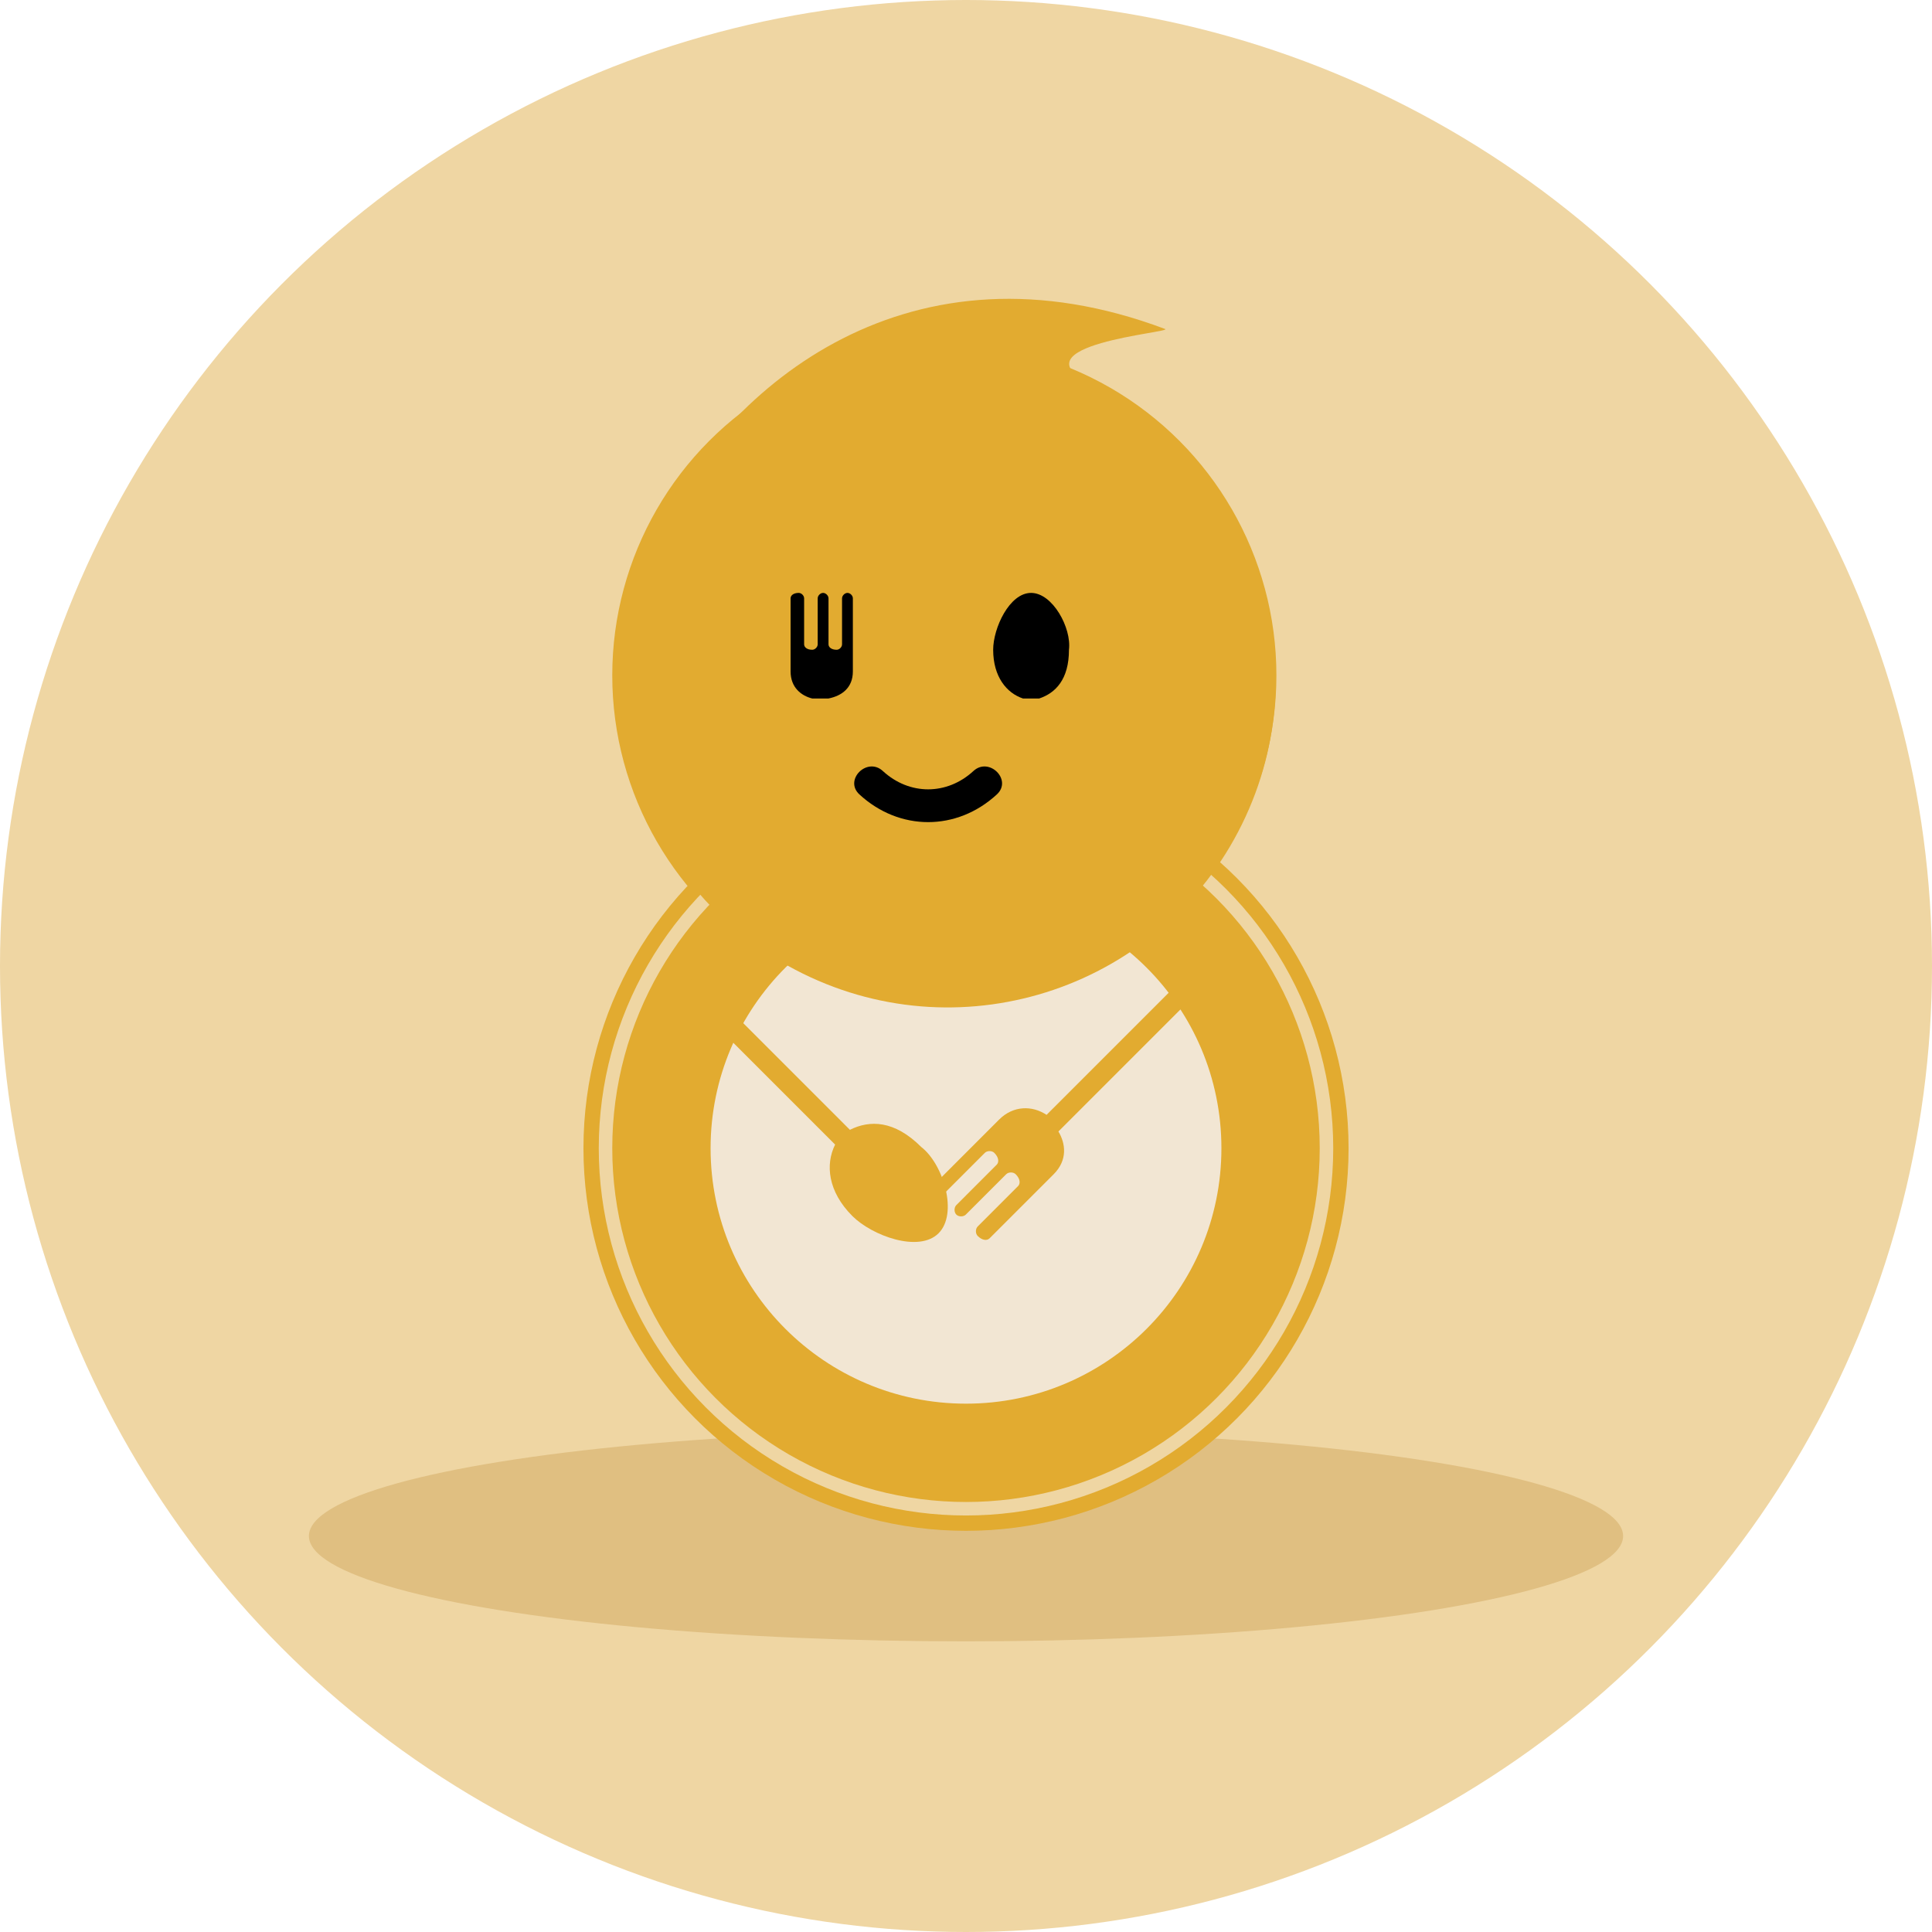 <?xml version="1.0" encoding="utf-8"?>
<!-- Generator: Adobe Illustrator 15.0.0, SVG Export Plug-In . SVG Version: 6.00 Build 0)  -->
<!DOCTYPE svg PUBLIC "-//W3C//DTD SVG 1.1//EN" "http://www.w3.org/Graphics/SVG/1.1/DTD/svg11.dtd">
<svg version="1.1" id="图层_1" xmlns="http://www.w3.org/2000/svg" xmlns:xlink="http://www.w3.org/1999/xlink" x="0px" y="0px"
	 width="140px" height="140px" viewBox="0 0 140 140" enable-background="new 0 0 140 140" xml:space="preserve">
<g>
	<defs>
		<circle id="SVGID_1_" cx="70" cy="70" r="70"/>
	</defs>
	<clipPath id="SVGID_2_">
		<use xlink:href="#SVGID_1_"  overflow="visible"/>
	</clipPath>
	<g clip-path="url(#SVGID_2_)">
		<path fill="#EFD6A3" d="M140,129.063c0,6.041-4.896,10.938-10.938,10.938H10.938C4.896,140,0,135.104,0,129.063V10.938
			C0,4.897,4.896,0,10.938,0h118.125C135.104,0,140,4.897,140,10.938V129.063z"/>
		<ellipse fill="#E0BF81" cx="70.001" cy="111.305" rx="47.616" ry="7.633"/>
		<g>
			<circle fill="#E2AB30" cx="68.43" cy="48.941" r="24.063"/>
			<g>
				<circle fill="#E2AB30" cx="70.001" cy="83.207" r="27.722"/>
				<circle fill="#EFD6A3" cx="70" cy="83.207" r="26.611"/>
				<circle fill="#E2AB30" cx="70" cy="83.207" r="25.633"/>
				<circle fill="#F2E6D3" cx="70" cy="83.207" r="18.508"/>
			</g>
			<path fill="#E2AB30" d="M47.361,38.739c-5.797,11.773-0.953,26.017,10.82,31.814c11.774,5.798,26.018,0.955,31.814-10.818
				c5.797-11.774,0.963-26.035-10.82-31.815c-6.012-2.95,5.906-3.834,5.25-4.081C66.083,16.94,52.844,27.607,47.361,38.739z"/>
			<path fill="#E2AB30" d="M67.752,86.467c0.172,0.172,0.514,0.172,0.686,0l2.925-2.926c0.172-0.172,0.518-0.172,0.689,0
				c0.344,0.344,0.344,0.688,0.172,0.859l-2.925,2.926c-0.172,0.172-0.172,0.516,0,0.688s0.516,0.172,0.688,0l2.925-2.924
				c0.172-0.172,0.516-0.172,0.689,0c0.344,0.344,0.342,0.688,0.172,0.859l-2.925,2.926c-0.172,0.172-0.172,0.516,0,0.688
				c0.343,0.344,0.687,0.344,0.859,0.172l4.646-4.645c1.031-1.033,0.861-2.238,0.344-3.098l9.807-9.807
				c0.344-0.344,0.344-0.688,0-1.031c-0.344-0.345-0.688-0.345-1.033,0l-9.633,9.633c-1.033-0.688-2.41-0.688-3.441,0.344
				l-4.644,4.646C67.579,85.949,67.579,86.293,67.752,86.467L67.752,86.467z M67.752,86.467"/>
			<path fill="#E2AB30" d="M68.012,89.367c1.428-1.428,0.357-4.996-1.248-6.246c-1.965-1.963-3.75-1.963-5.176-1.25L50.879,71.162
				c-0.357-0.355-0.715-0.355-1.072,0c-0.355,0.357-0.355,0.715,0,1.07l10.709,10.709c-0.713,1.428-0.535,3.393,1.25,5.178
				C63.194,89.545,66.584,90.795,68.012,89.367L68.012,89.367z M68.012,89.367"/>
			<g>
				<g>
					<path d="M62.276,57.567c2.904,2.676,7.057,2.676,9.96,0c1.141-1.052-0.563-2.744-1.697-1.697c-1.923,1.771-4.644,1.771-6.566,0
						C62.838,54.823,61.136,56.515,62.276,57.567L62.276,57.567z"/>
				</g>
			</g>
			<path d="M61.411,42.964c-0.195,0-0.393,0.196-0.393,0.393v3.335c0,0.196-0.195,0.392-0.391,0.392c-0.393,0-0.59-0.195-0.59-0.392
				v-3.335c0-0.196-0.197-0.393-0.393-0.393s-0.391,0.196-0.391,0.393v3.335c0,0.196-0.197,0.392-0.395,0.392
				c-0.391,0-0.588-0.195-0.588-0.392v-3.335c0-0.196-0.195-0.393-0.393-0.393c-0.393,0-0.588,0.196-0.588,0.393v5.297
				c0,1.177,0.785,1.766,1.569,1.962l1.178-0.001c0.98-0.195,1.766-0.784,1.766-1.961v-5.297
				C61.803,43.16,61.608,42.964,61.411,42.964z"/>
			<path d="M74.715,42.964c-1.568,0-2.746,2.551-2.746,4.12c0,1.962,0.98,3.139,2.158,3.531h1.178
				c1.176-0.393,2.156-1.373,2.156-3.531C77.658,45.515,76.283,42.964,74.715,42.964z"/>
		</g>
	</g>
</g>
</svg>
